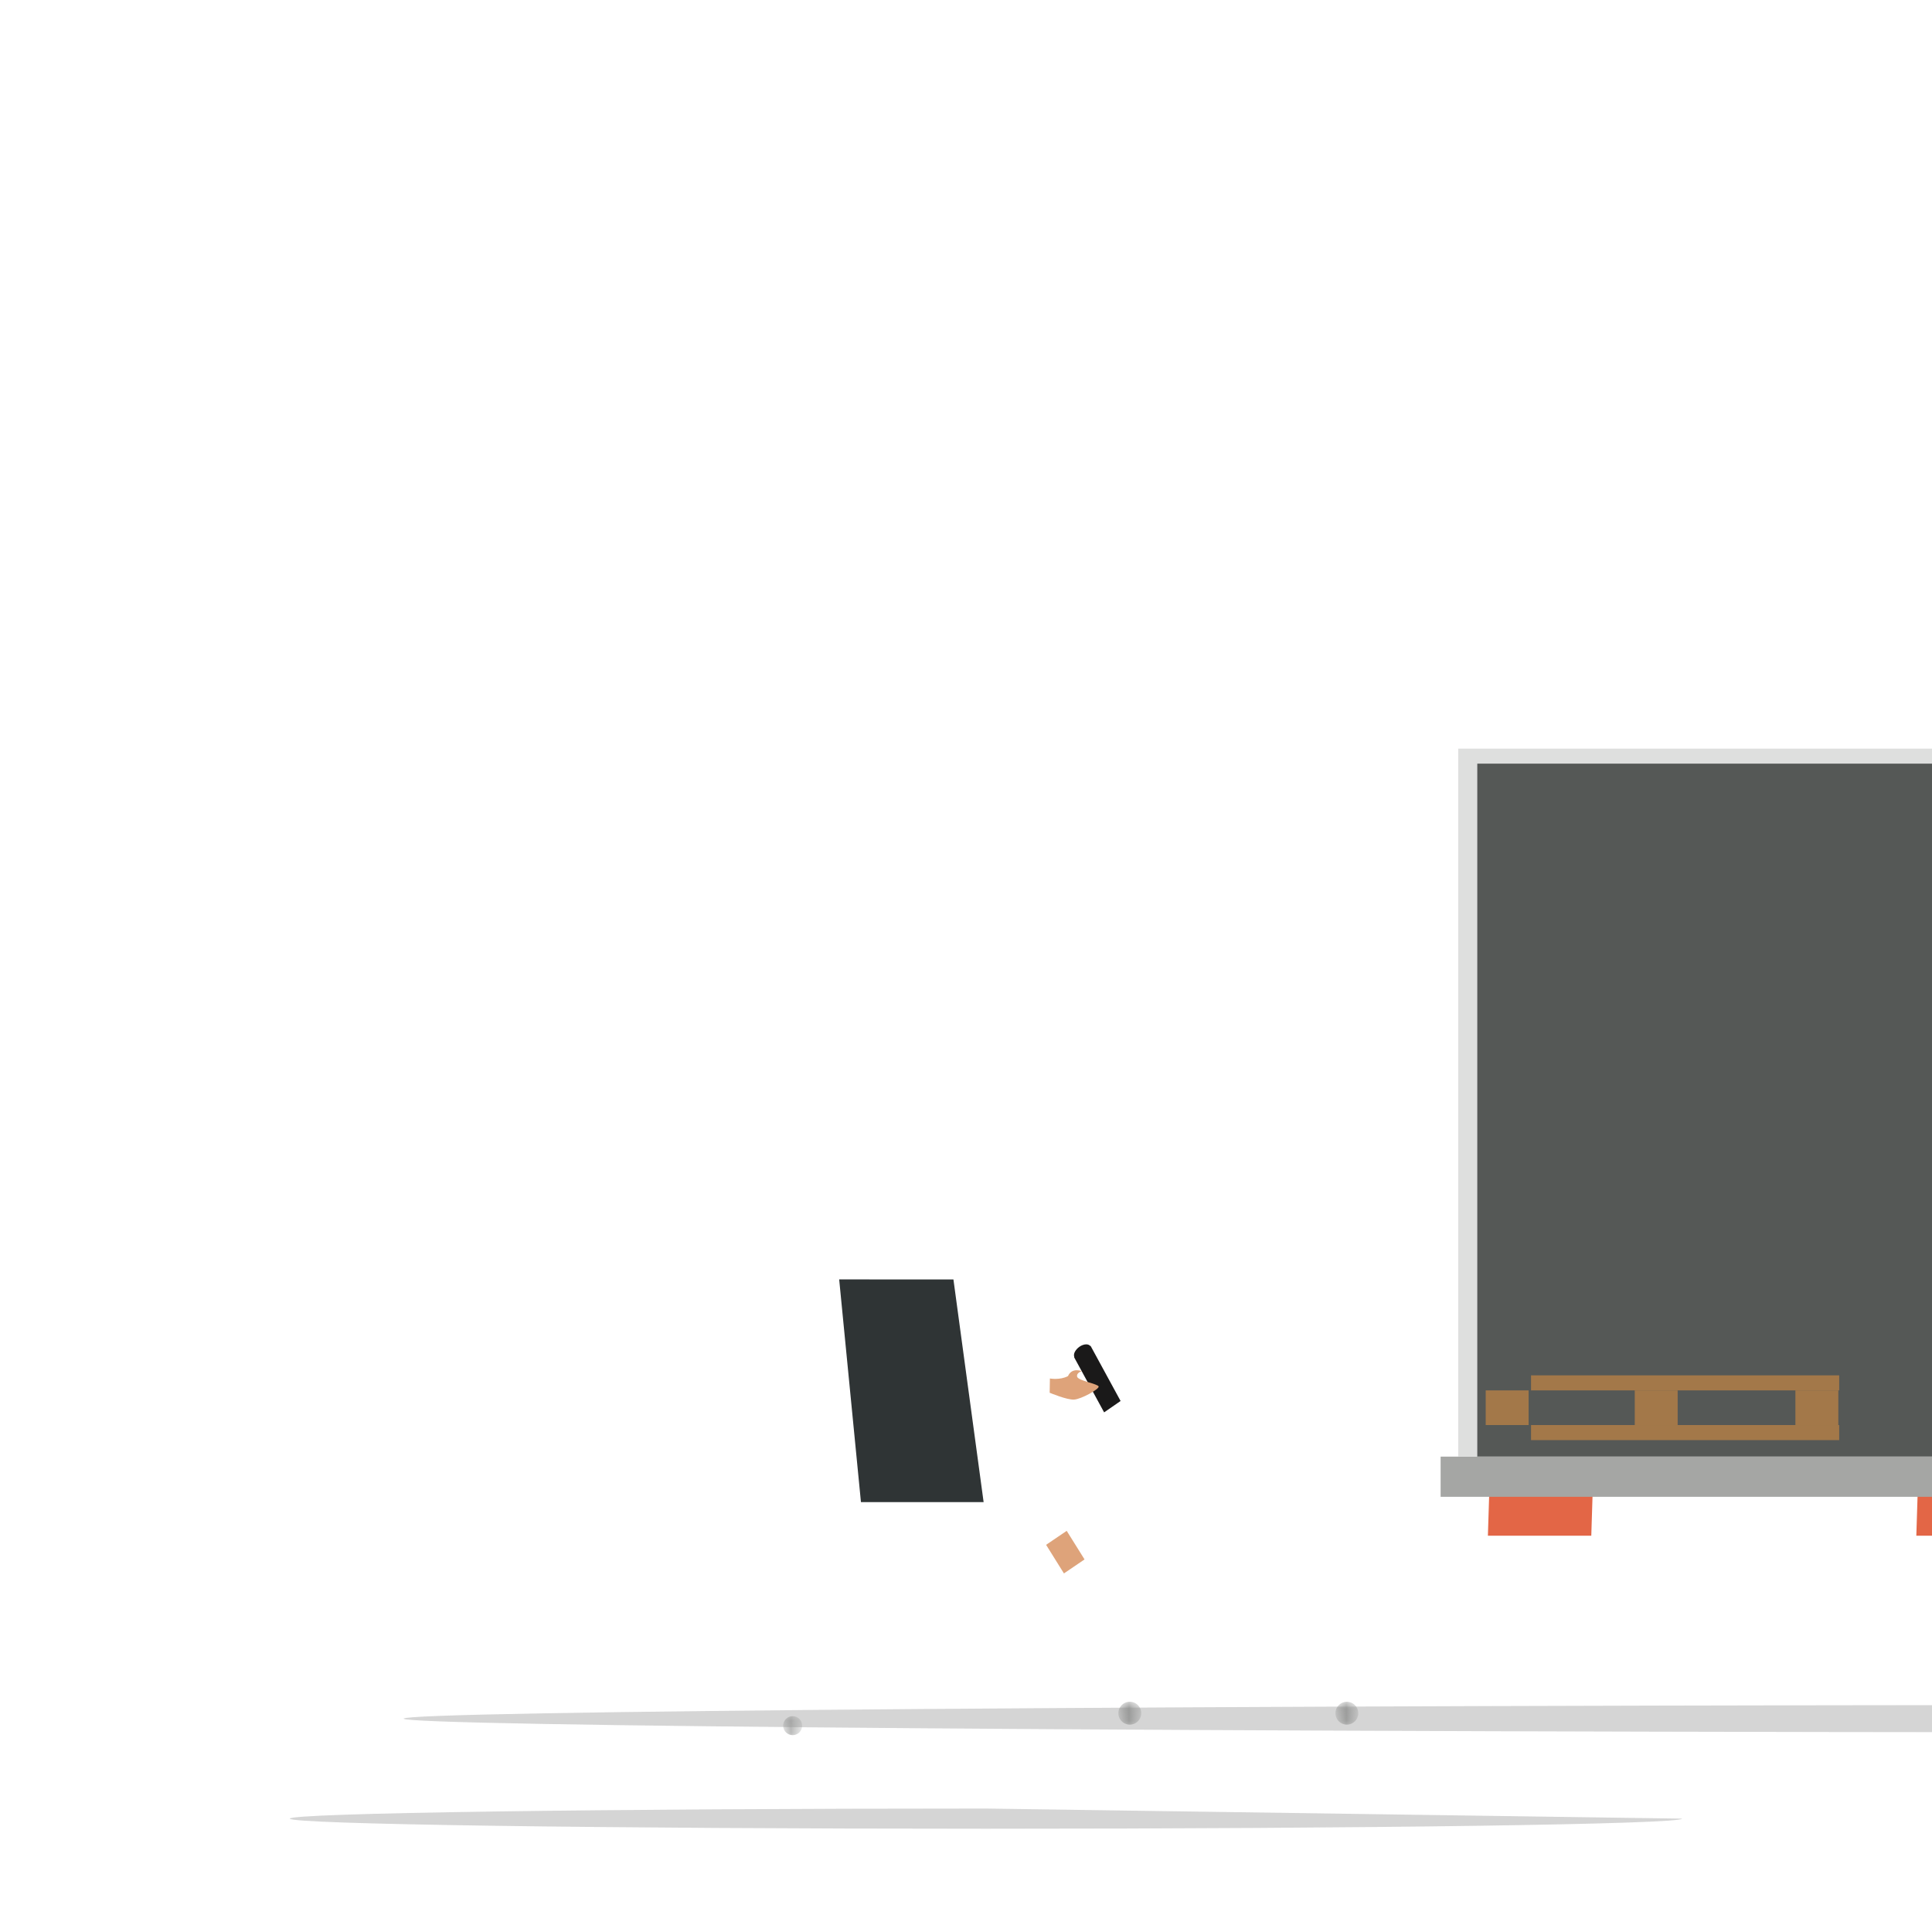 <svg xmlns="http://www.w3.org/2000/svg" xmlns:xlink="http://www.w3.org/1999/xlink" width="160" height="160" fill="none"><g clip-path="url(#G)"><g class="I"><path opacity=".2" d="M328.73 142.33c0 .626-66.105 1.132-147.65 1.132s-147.65-.506-147.65-1.132 66.106-1.13 147.65-1.13l147.65 1.13z" fill="#2d2d2d"/><g fill="#e36646"><path d="M167.264 127.18h-8.562l.177-5.646h8.562l-.177 5.646zm-35.48 0h-8.563l.178-5.646h8.562l-.177 5.646z"/></g><path d="M122.325 120.63h42.5V63.237h-42.5v57.392z" fill="#555856"/><path d="M146.972 128.863l-.05 1.047a12.02 12.02 0 0 0 12.017 12.017 12.02 12.02 0 0 0 12.017-12.017l-.05-1.047h-23.936z" class="G"/><g class="L"><path d="M157.563 116.12h19.903v-1.366h-19.903v1.366zm0 4.5h19.903v-1.366h-19.903v1.366z"/><path d="M157.652 119.263h3.892v-3.143h-3.892v3.143z"/></g><g class="M"><path d="M157.652 116.925h3.892v-.805h-3.892v.805zm0 2.338h3.892v-.805h-3.892v.805z"/></g><path d="M157.652 114.664h10.534V104.13h-10.534v10.533z" class="D"/><path d="M157.74 114.575h10.355V104.22H157.74v10.355zm-.178.18h10.712v-10.712h-10.712v10.712z" class="C"/><path d="M158.196 113.295h4.207v-1.406h-4.207v1.406z" class="E"/><path d="M158.196 114.055h4.207v-.492h-4.207v.492z" class="B"/><path d="M157.652 103.953h10.534V93.42h-10.534v10.534z" class="D"/><path d="M157.74 103.863h10.355V93.508H157.74v10.355zm-.178.18h10.712V93.33h-10.712v10.712z" class="C"/><path d="M158.196 102.584h4.207v-1.407h-4.207v1.407z" class="E"/><path d="M158.196 103.342h4.207v-.5h-4.207v.5z" class="B"/><path d="M157.652 93.33h10.534V82.796h-10.534V93.33z" class="D"/><path d="M157.74 93.24h10.355V82.886H157.74V93.24zm-.178.178h10.712V82.707h-10.712V93.42z" class="C"/><path d="M158.196 91.96h4.207v-1.406h-4.207v1.406z" class="E"/><g class="B"><path d="M158.196 92.72h4.207v-.5h-4.207v.5zm19.29 35.844a15.27 15.27 0 0 1 .803-4.889h-61.134v5.86h60.365l-.034-.97z"/></g><path d="M179.702 120.63h-60.396v3.33h58.886c.37-1.177.88-2.294 1.5-3.33z" fill="#a5a6a4"/><path d="M120.762 62v58.63h1.563V63.237h42.5v57.392h14.876c2.683-4.413 7.537-7.36 13.08-7.36s10.396 2.947 13.08 7.36h35.64V62h-120.74z" fill="#dedfde"/><path d="M124.224 126.068h7v-3.405h-7v3.405z" class="N"/><path opacity=".2" d="M139.305 150.612c0 .46-25.81.836-57.652.836S24 151.073 24 150.612s25.812-.836 57.653-.836l57.652.836z" fill="#2d2d2d"/><g fill="#a37849"><path d="M126.794 115.147h25.52V113.9h-25.52v1.248zm0 4.117h25.52v-1.247h-25.52v1.247z"/></g><g class="L"><path d="M103.408 115.147h29.283V113.9h-29.283v1.248zm0 4.117h29.283v-1.247h-29.283v1.247z"/><path d="M103.49 118.016h3.555v-2.87h-3.555v2.87z"/></g><g class="M"><path d="M103.5 115.88h3.555v-.734H103.5v.734zm0 2.136h3.555v-.734H103.5v.734z"/></g><path d="M115.83 118.016h3.554v-2.87h-3.554v2.87z" class="L"/><g class="M"><path d="M115.83 115.88h3.554v-.734h-3.554v.734zm0 2.136h3.554v-.734h-3.554v.734z"/></g><path d="M125.17 115.57H110.42V94.893h-3.377v22.178h3.377v-.01h40.595a1.49 1.49 0 0 0 1.491-1.491H125.17z" class="B"/><path d="M129.137 118.016h3.554v-2.87h-3.554v2.87z" class="L"/><g fill="#a37849"><path d="M123.04 118.016h3.554v-2.87h-3.554v2.87zm12.343 0h3.554v-2.87h-3.554v2.87zm13.305 0h3.555v-2.87h-3.555v2.87z"/></g><g class="M"><path d="M129.137 115.88h3.554v-.734h-3.554v.734zm0 2.136h3.554v-.734h-3.554v.734z"/></g><path d="M103.49 113.818h9.618V104.2h-9.618v9.618z" class="D"/><use xlink:href="#H" class="C"/><path d="M106.94 106.234h2.285v-1.952h-2.285v1.952z" class="F"/><use xlink:href="#I" class="E"/><path d="M103.986 113.26h3.84v-.448h-3.84v.448z" class="B"/><path d="M113.27 113.818h9.618V104.2h-9.618v9.618z" class="D"/><path d="M113.352 113.736h9.455v-9.454h-9.455v9.454zm-.163.163h9.78v-9.78h-9.78v9.78z" class="C"/><path d="M116.722 106.234h2.285v-1.952h-2.285v1.952z" class="F"/><path d="M113.767 112.568h3.84v-1.284h-3.84v1.284z" class="E"/><path d="M113.767 113.26h3.84v-.448h-3.84v.448z" class="B"/><path d="M123.05 113.818h9.62V104.2h-9.62v9.618z" class="D"/><path d="M123.133 113.736h9.455v-9.454h-9.455v9.454zm-.163.163h9.78v-9.78h-9.78v9.78z" class="C"/><path d="M126.503 106.234h2.285v-1.952h-2.285v1.952z" class="F"/><path d="M123.548 112.568h3.84v-1.284h-3.84v1.284z" class="E"/><path d="M123.548 113.26h3.84v-.448h-3.84v.448z" class="B"/><path d="M103.49 104.037h9.618V94.42h-9.618v9.618z" class="D"/><use xlink:href="#J" class="C"/><path d="M106.94 96.453h2.285V94.5h-2.285v1.952z" class="F"/><path d="M103.986 102.787h3.84v-1.284h-3.84v1.284z" class="E"/><path d="M103.986 103.48h3.84v-.45h-3.84v.45z" class="B"/><path d="M113.27 104.037h9.618V94.42h-9.618v9.618z" class="D"/><path d="M113.352 103.956h9.455V94.5h-9.455v9.456zm-.163.163h9.78v-9.782h-9.78v9.782z" class="C"/><path d="M116.722 96.453h2.285V94.5h-2.285v1.952z" class="F"/><path d="M113.767 102.787h3.84v-1.284h-3.84v1.284z" class="E"/><path d="M113.767 103.48h3.84v-.45h-3.84v.45z" class="B"/><path d="M123.05 104.037h9.62V94.42h-9.62v9.618z" class="D"/><path d="M123.133 103.956h9.455V94.5h-9.455v9.456zm-.163.163h9.78v-9.782h-9.78v9.782z" class="C"/><path d="M126.503 96.453h2.285V94.5h-2.285v1.952z" class="F"/><path d="M123.548 102.787h3.84v-1.284h-3.84v1.284z" class="E"/><path d="M123.548 103.48h3.84v-.45h-3.84v.45z" class="B"/><path d="M132.833 113.818h9.618V104.2h-9.618v9.618z" class="H"/><path d="M132.914 113.736h9.455v-9.454h-9.455v9.454zm-.163.163h9.78v-9.78h-9.78v9.78z" class="C"/><path d="M132.833 104.037h9.618V94.42h-9.618v9.618z" class="H"/><path d="M132.914 103.956h9.455V94.5h-9.455v9.456zm-.163.163h9.78v-9.782h-9.78v9.782z" class="C"/><path d="M142.614 113.818h9.618V104.2h-9.618v9.618z" class="H"/><path d="M142.695 113.736h9.455v-9.454h-9.455v9.454zm-.163.163h9.78v-9.78h-9.78v9.78z" class="C"/><path d="M142.614 104.037h9.618V94.42h-9.618v9.618z" class="H"/><path d="M142.695 103.956h9.455V94.5h-9.455v9.456zm-.163.163h9.78v-9.782h-9.78v9.782z" class="C"/><path d="M103.49 84.557h9.618V74.94h-9.618v9.618z" class="D"/><use xlink:href="#K" class="C"/><path d="M106.94 76.972h2.285V75.02h-2.285v1.952z" class="F"/><path d="M103.986 83.307h3.84v-1.285h-3.84v1.285z" class="E"/><path d="M103.986 84h3.84v-.448h-3.84V84z" class="B"/><path d="M113.27 84.557h9.618V74.94h-9.618v9.618z" class="D"/><path d="M113.352 84.475h9.455V75.02h-9.455v9.455zm-.163.163h9.78v-9.78h-9.78v9.78z" class="C"/><path d="M116.722 76.972h2.285V75.02h-2.285v1.952z" class="F"/><path d="M113.767 83.307h3.84v-1.285h-3.84v1.285z" class="E"/><path d="M113.767 84h3.84v-.448h-3.84V84z" class="B"/><path d="M123.05 84.557h9.62V74.94h-9.62v9.618z" class="D"/><path d="M123.133 84.475h9.455V75.02h-9.455v9.455zm-.163.163h9.78v-9.78h-9.78v9.78z" class="C"/><path d="M126.503 76.972h2.285V75.02h-2.285v1.952z" class="F"/><path d="M123.548 83.307h3.84v-1.285h-3.84v1.285z" class="E"/><path d="M123.548 84h3.84v-.448h-3.84V84z" class="B"/><path d="M132.833 84.557h9.618V74.94h-9.618v9.618z" class="H"/><path d="M132.914 84.475h9.455V75.02h-9.455v9.455zm-.163.163h9.78v-9.78h-9.78v9.78z" class="C"/><path d="M142.614 84.557h9.618V74.94h-9.618v9.618z" class="H"/><path d="M142.695 84.475h9.455V75.02h-9.455v9.455zm-.163.163h9.78v-9.78h-9.78v9.78z" class="C"/><path d="M103.49 94.337h9.618V84.72h-9.618v9.618z" class="D"/><use xlink:href="#L" class="C"/><path d="M106.94 86.753h2.285V84.8h-2.285v1.952z" class="F"/><path d="M103.986 93.088h3.84v-1.284h-3.84v1.284z" class="E"/><path d="M103.986 93.78h3.84v-.448h-3.84v.448z" class="B"/><path d="M113.27 94.337h9.618V84.72h-9.618v9.618z" class="D"/><path d="M113.352 94.256h9.455V84.8h-9.455v9.455zm-.163.163h9.78v-9.78h-9.78v9.78z" class="C"/><path d="M116.722 86.753h2.285V84.8h-2.285v1.952z" class="F"/><path d="M113.767 93.088h3.84v-1.284h-3.84v1.284z" class="E"/><path d="M113.767 93.78h3.84v-.448h-3.84v.448z" class="B"/><path d="M123.05 94.337h9.62V84.72h-9.62v9.618z" class="D"/><path d="M123.133 94.256h9.455V84.8h-9.455v9.455zm-.163.163h9.78v-9.78h-9.78v9.78z" class="C"/><path d="M126.503 86.753h2.285V84.8h-2.285v1.952z" class="F"/><path d="M123.548 93.088h3.84v-1.284h-3.84v1.284z" class="E"/><path d="M123.548 93.78h3.84v-.448h-3.84v.448z" class="B"/><path d="M132.833 94.337h9.618V84.72h-9.618v9.618z" class="H"/><path d="M132.914 94.256h9.455V84.8h-9.455v9.455zm-.163.163h9.78v-9.78h-9.78v9.78z" class="C"/><path d="M142.614 94.337h9.618V84.72h-9.618v9.618z" class="H"/><path d="M142.695 94.256h9.455V84.8h-9.455v9.455zm-.163.163h9.78v-9.78h-9.78v9.78z" class="C"/><path d="M115.155 146.23h6.763v-10.563h-6.763v10.563z" class="P"/><path d="M89.818 129.144l-1.707 1.16-1.478-2.368 1.707-1.158 1.478 2.367z" fill="#dea37a"/><path d="M78.38 102.017l1.158-.262s-.114-.594.305-.23c-.205-.205-1.488-.06-1.488-.06l-.464.408.49.143z" class="Q"/><g class="R"><path d="M79.356 101.56l.576 2.1c-.014.065.093.836.17 1.383.04.288-.182.545-.473.545h-1.36c-.24 0-2.39-.785-2.748-1.417s-.8-2.995.955-3.55c1.93-.613 2.877.94 2.877.94z"/><path d="M78.562 106.937l-2.303 1.174-.974-4.69 2.8.273.477 3.244z"/></g><path d="M92.404 130.635h-5.946l.192-1.772h4.42a1.34 1.34 0 0 1 1.36 1.525l-.027.247z" class="K"/><path d="M95.756 128.418l-1.525 1.233-1.846-2.283 1.525-1.233 1.845 2.283z" class="R"/><path d="M103 137.03h5.174V87.388H103v49.643z" class="O"/><g class="G"><path d="M106.862 133.102h-6.458c-2.692 0-5.406-2.183-6.062-4.875l-1.038-4.262c-.656-2.692.995-4.874 3.687-4.874h6.457c2.692 0 5.406 2.182 6.062 4.874l1.038 4.262c.656 2.692-.994 4.875-3.686 4.875z"/><path d="M97.06 131.12L90.675 116.8l3.943-2.308.963 1.14-.66.732 3.53 3.762 9.79 10.12-5.458.88-5.724-.004z"/></g><path d="M92.803 116.025l-2.485-4.564-.017.012c-.078-.082-.187-.14-.338-.14-.376 0-.8.298-.97.665-.065.15-.06.283-.023.395l-.015.01 2.484 4.563 1.36-.94z" fill="#1a1919"/><path d="M98.802 126.697l-4.58 3.792-1.13-1.366 3.988-3.3a.77.77 0 0 1 1.082.101l.64.774z" class="K"/><path d="M86.563 129.627l-3.244-8.46c-.408-1.038.057-2.247 1.037-2.7s2.105.022 2.513 1.06l3.243 8.46-3.55 1.64z" class="Q"/><path d="M90.133 122.104H76.017c-1.007 0-1.822-.816-1.822-1.823V117.9H88.31c1.007 0 1.823.816 1.823 1.823v2.382z" class="K"/><path d="M86.95 114.16s.83.155 1.496-.197c.337-.757 1.14-.405 1.14-.405s-.457.12-.382.453 1.732.595 1.782.814-1.443 1.047-2.035 1.083-2.022-.567-2.022-.567l.02-1.18z" fill="#dea37a"/><path d="M91.64 129.143l-5.792-7.44c-.72-.9-.567-2.233.343-2.954s2.233-.567 2.954.343l5.792 7.44-3.296 2.61z" class="K"/><g class="Q"><path d="M83.883 114.96l-1.177 1.028a.6.6 0 0 1-.844-.057l-5.242-6.005 2.078-1.815 5.242 6.005a.6.6 0 0 1-.057.844z"/><path d="M80.987 114.47a1.38 1.38 0 0 1 1.402-1.357l5.284.804-.087 1.926-5.242.028a1.38 1.38 0 0 1-1.357-1.401z"/></g><path d="M90.928 109.904c-1.532 0-3.28 1.02-3.954 2.27-.278.515-.324.98-.13 1.314.2.344.67.548 1.288.56l.06.001c1.472 0 3.22-1.018 3.895-2.27.278-.515.324-.982.13-1.315-.2-.343-.67-.547-1.288-.56zm-2.735 5.22l-.08-.001c-1.016-.02-1.797-.408-2.197-1.093-.4-.67-.35-1.51.112-2.367.858-1.59 2.985-2.834 4.843-2.834 1.097.02 1.878.41 2.278 1.093.4.67.35 1.5-.112 2.367-.858 1.6-2.985 2.835-4.842 2.835z" class="B"/><path d="M87.837 113.345s.9.386 1.726.162c.57-.762 1.2-.314 1.2-.314s-.486.19-.354.56c.245.687 1.528.127 1.528.385s-1.623 1.785-2.296 1.675-2.118-1.152-2.118-1.152l.325-1.317z" class="R"/><g class="K"><path d="M78.838 106.233h-3.142a1.5 1.5 0 0 0-1.502 1.501v10.33a.29.29 0 0 0 .29.289h4.967a.29.29 0 0 0 .29-.289v-10.93a.9.9 0 0 0-.902-.901z"/><path d="M83.812 114.02a1.38 1.38 0 0 1-1.947-.132l-4.728-5.417 2.056-1.586 4.75 5.188a1.38 1.38 0 0 1-.132 1.947z"/><path d="M81.52 112.86a1.38 1.38 0 0 1 1.555-1.177l5.15 1.436-.32 1.9-5.207-.604a1.38 1.38 0 0 1-1.178-1.556zm-2.124-11.237c-.32-1.152-1.492-1.86-2.67-1.587s-1.92 1.423-1.7 2.6l4.37-1.012z"/><path d="M77.45 102.074l2.393-.548s-.112-.584-.486-.497l-1.312.304-.596.74z"/></g><path d="M53.674 142.893a7.28 7.28 0 0 0-7.276-7.276 7.28 7.28 0 0 0-7.276 7.276c0 4.02 3.257 7.276 7.276 7.276h2.623v-.495c2.72-1.054 4.653-3.688 4.653-6.78z" class="G"/><path d="M42.24 142.893a7.28 7.28 0 0 1 7.276-7.276 7.28 7.28 0 0 1 7.276 7.276 7.28 7.28 0 0 1-7.276 7.276c-4.018 0-7.276-3.257-7.276-7.276z" class="B"/><g class="G"><path d="M70.388 142.893a7.28 7.28 0 0 0-7.276-7.276 7.28 7.28 0 0 0-7.276 7.276 7.28 7.28 0 0 0 7.276 7.276h2.623v-.495c2.72-1.054 4.653-3.688 4.653-6.78z"/><path d="M67.01 131.554c3.966 8.703.59 11.98 9.94 10.705a.71.71 0 0 0 .488-.261l3.814 1.74H47.67l-6.478-10.912 25.82-1.272z"/></g><path d="M75.068 130.6c-.228-2.56-2.356-4.536-4.927-4.57h-13.17l3.566-31.604a2.61 2.61 0 0 1 2.683-2.302l13.322.625c3.683.13 6.814 2.733 7.615 6.33l6.785 30.438-.027.01c-3.506 1.28-15.848 1.074-15.848 1.074zm10.336-33.17c-.883-3.96-4.328-6.824-8.383-6.968l-19.43-.69a2.87 2.87 0 0 0-2.953 2.535l-3.9 33.2 6.526 7.192h10.523v6.167l13.566 2.153 4.186-7.402 7.326-2.676-7.47-33.512z" class="B"/><path d="M76.07 126.437h10.796v-2.567H76.07v2.567z" class="G"/><path d="M69.486 105.956l9.473.001 2.5 18.44H71.3l-1.803-18.44z" fill="#2f3435"/><path d="M82.23 141.857c0-4.835 3.92-8.755 8.755-8.755s8.755 3.92 8.755 8.755-.164 8.755-8.755 8.755c-4.835 0-8.755-3.92-8.755-8.755z" class="G"/><path d="M84.8 141.857c0-4.835 3.92-8.755 8.755-8.755s8.755 3.92 8.755 8.755-3.92 8.755-8.755 8.755-8.755-3.92-8.755-8.755z" class="B"/><use xlink:href="#M" class="J"/><use xlink:href="#N" class="O"/><path d="M89.204 141.857c0-2.41 1.953-4.362 4.362-4.362s4.362 1.953 4.362 4.362a4.36 4.36 0 1 1-8.723 0z" class="J"/></g><mask id="A" mask-type="alpha" maskUnits="userSpaceOnUse" x="92" y="140" width="3" height="3"><use xlink:href="#O" fill="#fff"/></mask><g mask="url(#A)" class="I"><use xlink:href="#O" fill="url(#D)"/></g><g class="I"><g class="B"><path d="M92.874 139.556a.64.64 0 1 1 1.283 0 .64.64 0 0 1-.641.642c-.354 0-.642-.288-.642-.642z"/><use xlink:href="#P"/><path d="M90.518 141.834a.642.642 0 1 1 1.283 0 .642.642 0 1 1-1.283 0zm5.452-1.59a.641.641 0 1 0-1.282 0 .641.641 0 1 0 1.282 0z"/><use xlink:href="#Q"/><path d="M91.16 143.514a.642.642 0 1 0 1.283 0 .642.642 0 1 0-1.283 0zm4.8 0a.641.641 0 1 1-1.282 0 .641.641 0 1 1 1.282 0zm.642-1.68a.642.642 0 1 0-1.283 0 .642.642 0 1 0 1.283 0z"/></g><path d="M53.63 135.122c1.73-.686 3.542-1.154 5.283-1.8.23-.512.605-.946 1.075-1.176-2.723-3.765-3.998-8.604-8.31-10.274-7.418-2.875-9.824-1.643-9.824-1.643-1.908.17-2.123 7.528-.874 16.233a9.28 9.28 0 0 1 6.483-2.631c2.024 0 3.888.658 5.414 1.756.208-.2.452-.356.752-.475z" class="D"/><g class="N"><path d="M39.385 132.278h3.6v-3.592h-3.6v3.592zm0-5.022h3.6v-3.592h-3.6v3.592z"/></g><g class="P"><path d="M44.656 131.554h8.76v-.433h-8.76v.433zm0-1.444h8.76v-.434h-8.76v.434zm0-1.444h8.76v-.433h-8.76v.433zm0-1.443h8.76v-.433h-8.76v.433z"/></g><path d="M85.664 129.327l.405.488c.17.207.477.236.683.065l2.414-1.998c.207-.17.235-.477.064-.684l-.404-.488-3.162 2.617z" class="D"/><path d="M97.86 130.635l-1.225-1.704 1.455-.95.286.413-.228.27 1.055 1.366.43-.01.123.614H97.86z" class="B"/><path d="M69.958 131.554c3.966 8.703 15.62 11.98 24.968 10.705a.71.71 0 0 0 .488-.261l3.814 1.74H65.644l-6.478-10.912 10.792-1.272z" class="G"/><path d="M58.368 142.893a7.28 7.28 0 0 1 7.276-7.276 7.28 7.28 0 0 1 7.276 7.276 7.28 7.28 0 0 1-7.276 7.276c-4.02 0-7.276-3.257-7.276-7.276z" class="B"/><path d="M60.5 142.893c0-2.84 2.303-5.143 5.143-5.143s5.143 2.303 5.143 5.143-2.302 5.144-5.143 5.144-5.143-2.303-5.143-5.144z" class="J"/><path d="M61.634 142.893a4.01 4.01 0 0 1 8.02 0 4.01 4.01 0 1 1-8.02 0z" class="O"/><path d="M62.02 142.893c0-2.002 1.623-3.625 3.625-3.625s3.625 1.623 3.625 3.625-1.623 3.625-3.625 3.625-3.625-1.623-3.625-3.625z" class="J"/></g><mask id="B" mask-type="alpha" maskUnits="userSpaceOnUse" x="64" y="142" width="3" height="2"><use xlink:href="#R" fill="#fff"/></mask><g mask="url(#B)" class="I"><use xlink:href="#R" fill="url(#E)"/></g><g class="I"><g class="B"><path d="M65.07 140.982c0-.295.24-.534.533-.534s.533.24.533.534-.24.533-.533.533-.533-.24-.533-.533zm-1.425.572c0-.295.24-.533.533-.533s.533.238.533.533-.24.533-.533.533-.533-.24-.533-.533zm-.533 1.32c0-.294.24-.533.533-.533s.533.24.533.533-.24.533-.533.533-.533-.238-.533-.533zm4.53-1.32c0-.295-.24-.533-.533-.533s-.533.238-.533.533.24.533.533.533.533-.24.533-.533zm-2.573 3.29c0 .295.24.533.533.533s.533-.238.533-.533-.24-.533-.533-.533-.533.24-.533.533zm-1.425-.573c0 .294.24.533.533.533s.533-.24.533-.533-.24-.533-.533-.533-.533.238-.533.533zm3.998 0c0 .294-.24.533-.533.533s-.533-.24-.533-.533.24-.533.533-.533.533.238.533.533zm.533-1.396c0-.294-.24-.533-.533-.533s-.533.24-.533.533.24.533.533.533.533-.238.533-.533z"/></g><path d="M108.164 145.376h7.938V87.388h-7.938v57.988z" class="G"/><g class="B"><path d="M74.947 126.03l3.567-31.604a2.61 2.61 0 0 1 2.682-2.302l13.322.625c3.683.13 6.813 2.733 7.615 6.33l6.785 30.438-.027.01c-3.506 1.28-15.848 1.074-15.848 1.074a5.02 5.02 0 0 0-4.928-4.571h-13.17zm-6.225-.52l11.292 12.445 19.323 3.067 4.186-7.402 7.326-2.676-7.47-33.512c-.883-3.96-4.33-6.824-8.384-6.968l-19.43-.7a2.87 2.87 0 0 0-2.953 2.535l-3.9 33.2zm53.332-8.44h3.378V94.893h-3.378v22.178z"/><path d="M123.744 117.06h5.46v-1.5h-5.46v1.5zm24.956-1.5h-16v1.5h16c-.057-.496.008-.992 0-1.5zm3.488 0a11.42 11.42 0 0 0 .088 1.491h1.034a1.49 1.49 0 0 0 1.491-1.491h-2.613z"/></g><g class="G"><path d="M117.702 141.3a8.75 8.75 0 0 0-8.727-8.208c-4.836 0-8.755 3.92-8.755 8.755s3.92 8.755 8.755 8.755a74.01 74.01 0 0 0 3.553-.078c-.96-3.504 1.735-7.19 5.174-9.224z"/><path d="M98.44 138.088c-.253.33-.53.647-.825.948-.783.8.446 2.03 1.23 1.23 1.136-1.162 2.034-2.496 2.35-4.06a70.88 70.88 0 0 1 10.738-5.735c3.148 1.037 5.992 2.634 8.67 4.683l-8.754 8.523-20.278.06a68.54 68.54 0 0 1 6.87-5.649z"/></g><path d="M102.786 141.857c0-4.835 3.92-8.755 8.755-8.755a8.76 8.76 0 0 1 8.755 8.755 8.76 8.76 0 0 1-8.755 8.755c-4.836 0-8.755-3.92-8.755-8.755z" class="B"/><path d="M105.352 141.857a6.19 6.19 0 0 1 6.189-6.189 6.19 6.19 0 0 1 6.189 6.189 6.19 6.19 0 0 1-6.189 6.188 6.19 6.19 0 0 1-6.189-6.188z" class="J"/><path d="M106.716 141.857c0-2.665 2.16-4.826 4.825-4.826s4.825 2.16 4.825 4.826-2.16 4.825-4.825 4.825-4.825-2.16-4.825-4.825z" class="O"/><path d="M107.18 141.857c0-2.41 1.953-4.362 4.362-4.362a4.36 4.36 0 1 1 0 8.723 4.36 4.36 0 0 1-4.362-4.361z" class="J"/></g><mask id="C" mask-type="alpha" maskUnits="userSpaceOnUse" x="110" y="140" width="3" height="3"><use xlink:href="#S" fill="#fff"/></mask><g mask="url(#C)" class="I"><use xlink:href="#S" fill="url(#F)"/></g><g class="I"><g class="B"><path d="M110.85 139.556a.642.642 0 1 1 1.283 0 .642.642 0 1 1-1.283 0zm-1.715.69a.642.642 0 1 1 1.283 0 .642.642 0 1 1-1.283 0zm-.64 1.59a.642.642 0 1 1 1.283 0 .642.642 0 1 1-1.283 0zm5.452-1.59a.641.641 0 1 0-1.282 0 .641.641 0 1 0 1.282 0zm-3.096 3.958a.642.642 0 1 0 1.283 0 .642.642 0 1 0-1.283 0zm-1.715-.69a.642.642 0 1 0 1.283 0 .642.642 0 1 0-1.283 0zm4.81 0a.641.641 0 1 1-1.282 0 .641.641 0 1 1 1.282 0zm.642-1.68a.641.641 0 1 0-1.283 0 .641.641 0 1 0 1.283 0z"/></g><g class="D"><path d="M74.75 143.152c0-5.142-4.17-9.31-9.31-9.31-2.52 0-4.806 1.004-6.483 2.632-1.25-8.706-1.035-16.065.874-16.234 0 0 2.406-1.232 9.824 1.643s5.82 15.15 18.136 15.15 12.852-.384 12.852-.384 10.208-14.304 22.066.384c0 0-.054-.028-1.355.83-1.328-1.64-2.614-2.88-3.85-3.797a9.15 9.15 0 0 0-.56-.398c-3.83-2.57-7.145-2.04-9.652-.653a9.87 9.87 0 0 0-3.676 3.052c-.877 1.006-1.354 1.796-1.354 1.796l-.05.92a9.84 9.84 0 0 0-.501 3.1c0 .72.08 1.418.225 2.092l-.12 2.248H74.23a9.3 9.3 0 0 0 .519-3.067z"/><path d="M120.358 146.23a9.79 9.79 0 0 0 1.015-4.351c0-5.43-4.402-9.833-9.832-9.833s-9.832 4.402-9.832 9.832a9.79 9.79 0 0 0 1.015 4.352h-2.584c-.516-1.352-.802-2.818-.802-4.35 0-6.74 5.463-12.203 12.203-12.203s12.203 5.464 12.203 12.203c0 1.533-.286 3-.802 4.35h-2.584z"/></g><g class="B"><path d="M80.422 124.396h11.04v-1.5a1.15 1.15 0 0 0-1.148-1.148h-11.04v1.5a1.15 1.15 0 0 0 1.148 1.148zm7.914-15.568a.621.621 0 1 1 1.243 0 .621.621 0 1 1-1.243 0z"/><path d="M79.35 122.76l-.526-16.798 1.722-.055a1.32 1.32 0 0 1 1.358 1.277l.485 15.48-3.04.095zm16.026 8.75l-1.002.132-1.858-14.166 1.002-.132 1.858 14.166z"/><path d="M91.824 117.343a1.05 1.05 0 0 1 1.047-1.047c.58 0 1.047.47 1.047 1.047s-.47 1.048-1.047 1.048a1.05 1.05 0 0 1-1.048-1.048z"/></g><path d="M110.91 89.645h2.833v-.996h-2.833v.996z" class="N"/><g class="P"><path d="M62.63 131.554h8.76v-.433h-8.76v.433zm0-1.444h8.76v-.434h-8.76v.434zm0-1.444h8.76v-.433h-8.76v.433zm0-1.443h8.76v-.433h-8.76v.433zm11.755 19.68h28.292v-.672H74.385v.672z"/></g><g class="D"><path d="M95.34 129.555l.404.488c.17.207.477.235.683.064l2.414-1.997c.206-.17.235-.477.064-.683l-.404-.5-3.162 2.617zm-54.36 6.918h17.975l2.266-16.496-18.224.025-2.017 16.47z"/></g><g class="N"><path d="M57.36 132.278h3.608v-3.592H57.36v3.592zm0-5.022h3.608v-3.592H57.36v3.592z"/></g><path d="M75.565 89.774H56.792v2.996l19.75-.02-.978-2.975z" class="B"/></g></g><defs><radialGradient id="D" cx="0" cy="0" r="1" gradientUnits="userSpaceOnUse" gradientTransform="matrix(3.42,0,0,3.42,93.854,141.368)"><stop stop-color="#9e9f9e"/><stop offset="1" stop-color="#696a68"/></radialGradient><radialGradient id="E" cx="0" cy="0" r="1" gradientUnits="userSpaceOnUse" gradientTransform="matrix(2.842,0,0,2.842,65.884,142.487)"><stop stop-color="#9e9f9e"/><stop offset="1" stop-color="#696a68"/></radialGradient><radialGradient id="F" cx="0" cy="0" r="1" gradientUnits="userSpaceOnUse" gradientTransform="matrix(3.42,0,0,3.42,111.829,141.368)"><stop stop-color="#9e9f9e"/><stop offset="1" stop-color="#696a68"/></radialGradient><clipPath id="G"><path fill="#fff" d="M0 0h160v160H0z"/></clipPath><path id="H" d="M103.57 113.736h9.455v-9.454h-9.455v9.454zm-.163.163h9.78v-9.78h-9.78v9.78z"/><path id="I" d="M103.986 112.568h3.84v-1.284h-3.84v1.284z"/><path id="J" d="M103.57 103.956h9.455V94.5h-9.455v9.456zm-.163.163h9.78v-9.782h-9.78v9.782z"/><path id="K" d="M103.57 84.475h9.455V75.02h-9.455v9.455zm-.163.163h9.78v-9.78h-9.78v9.78z"/><path id="L" d="M103.57 94.256h9.455V84.8h-9.455v9.455zm-.163.163h9.78v-9.78h-9.78v9.78z"/><path id="M" d="M87.377 141.857a6.19 6.19 0 0 1 6.189-6.189 6.19 6.19 0 0 1 6.189 6.189 6.19 6.19 0 0 1-6.189 6.188 6.19 6.19 0 0 1-6.189-6.188z"/><path id="N" d="M88.74 141.857c0-2.665 2.16-4.826 4.825-4.826s4.825 2.16 4.825 4.826-2.16 4.825-4.825 4.825-4.825-2.16-4.825-4.825z"/><path id="O" d="M92.618 141.88a.95.95 0 0 1 .947-.948.95.95 0 0 1 .948.948.95.95 0 0 1-.948.947c-.523 0-.947-.424-.947-.947z"/><path id="P" d="M91.16 140.245a.64.64 0 1 1 1.283 0 .64.64 0 1 1-1.283 0z"/><path id="Q" d="M92.874 144.203a.64.64 0 1 0 1.283 0 .64.64 0 1 0-1.283 0z"/><path id="R" d="M64.857 142.912c0-.435.353-.787.787-.787s.787.352.787.787-.352.787-.787.787-.787-.352-.787-.787z"/><path id="S" d="M110.594 141.88c0-.524.424-.948.947-.948s.947.424.947.948-.424.947-.947.947-.947-.424-.947-.947z"/></defs></svg>